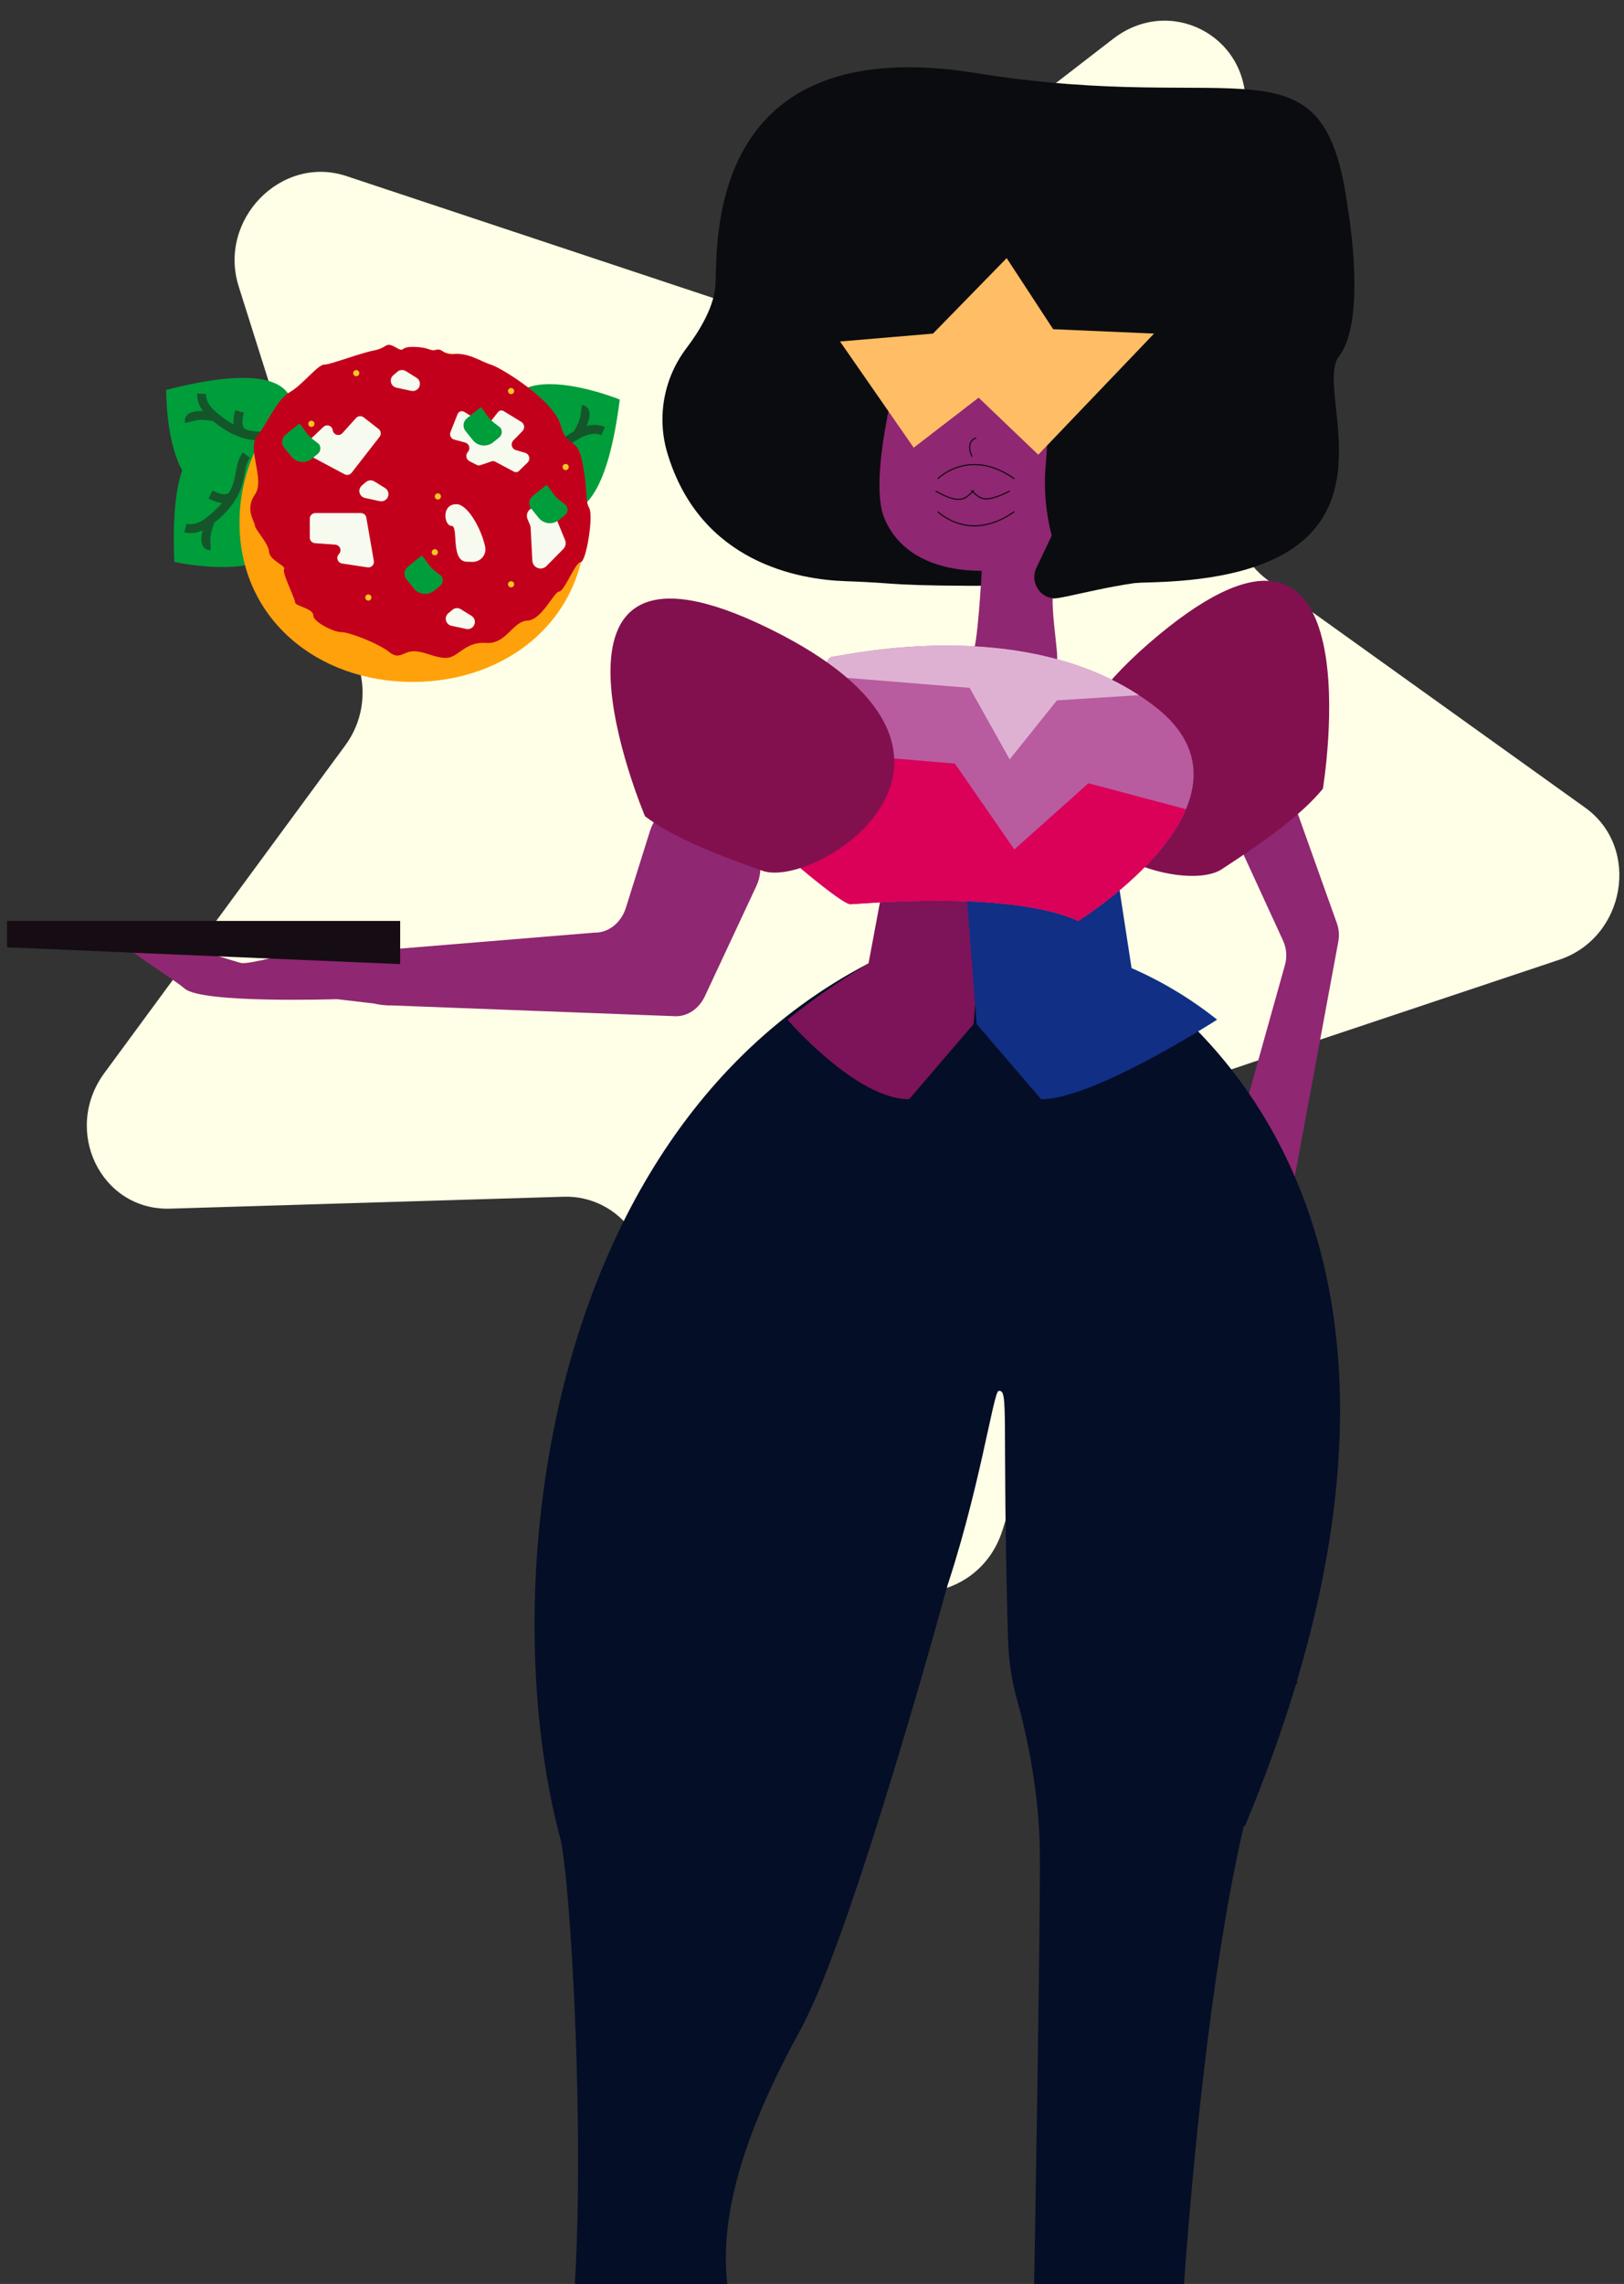<?xml version="1.0" encoding="UTF-8"?><svg id="Layer_1" xmlns="http://www.w3.org/2000/svg" xmlns:xlink="http://www.w3.org/1999/xlink" viewBox="0 0 727.96 1023.2"><rect x="0" y="0" width="727.96" height="1023.2" fill="#333333" stroke="none"/><defs><style>.cls-1{clip-path:url(#clippath);}.cls-2,.cls-3,.cls-4{fill:none;}.cls-2,.cls-5,.cls-6,.cls-7,.cls-8,.cls-9,.cls-10,.cls-11,.cls-12,.cls-13,.cls-14,.cls-15,.cls-16,.cls-17,.cls-18,.cls-19,.cls-20,.cls-21{stroke-width:0px;}.cls-22{clip-path:url(#clippath-1);}.cls-23{clip-path:url(#clippath-4);}.cls-24{clip-path:url(#clippath-3);}.cls-25{clip-path:url(#clippath-2);}.cls-3{stroke:#145629;stroke-width:4px;}.cls-3,.cls-4{stroke-miterlimit:10;}.cls-5{fill:#f7faee;}.cls-6{fill:#7d1359;}.cls-7{fill:#82104f;}.cls-8{fill:#0b0c0f;}.cls-9{fill:#102f85;}.cls-10{fill:#150d13;}.cls-11{fill:#deb1d3;}.cls-12{fill:#c3001b;}.cls-13{fill:#db0058;}.cls-14{fill:#b95b9f;}.cls-15{fill:#8f2772;}.cls-16{fill:#009d3b;}.cls-17{fill:#f2c71f;}.cls-18{fill:#ffa10b;}.cls-19{fill:#ffbd66;}.cls-20{fill:#feffe6;}.cls-21{fill:#040e27;}.cls-4{stroke:#0b0c0f;stroke-width:.5px;}</style><clipPath id="clippath"><rect class="cls-2" x="40.44" y="-25.01" width="685.05" height="686.83" transform="translate(-74.6 515.07) rotate(-63)"/></clipPath><clipPath id="clippath-1"><rect class="cls-2" x="3.14" y="30.11" width="651.45" height="1119.51"/></clipPath><clipPath id="clippath-2"><path class="cls-2" d="m517.36,316.27c54.37,41.51-34.04,96.3-34.04,96.3-31.13-14.11-98.79-7.47-102.11-7.47s-22.41-16.19-22.41-16.19c0,0,4.98-93.39,14.11-94.64,4.36-.6,25.07-5.07,51.45-5.07,28.89,0,64.58,5.37,93,27.06"/></clipPath><clipPath id="clippath-3"><rect class="cls-2" x="3.14" y="30.11" width="651.45" height="1119.51"/></clipPath><clipPath id="clippath-4"><rect class="cls-2" x="74.49" y="154.46" width="203.33" height="151.04"/></clipPath></defs><g class="cls-1"><g id="Group_296"><path id="Path_776" class="cls-20" d="m499.04,17.33l-143.19,110.57c-9.75,7.68-22.68,9.99-34.49,6.17l-166.08-55.19c-29.2-9.7-57.74,19.53-48.28,49.47l53.77,170.26c3.72,12.08,1.48,25.2-6.04,35.36l-107.93,146.72c-18.98,25.8-1.58,61.72,29.44,60.78l176.42-5.34c12.26-.4,23.88,5.52,30.76,15.67l99.37,145.87c17.47,25.65,56.76,18.62,66.48-11.9l55.26-173.56c3.79-12.05,13.09-21.58,25.05-25.67l169.35-56.57c29.78-9.95,36.66-50.21,11.64-68.13l-142.26-101.92c-10.03-7.31-15.76-19.14-15.28-31.54l5.3-180.83c.93-31.8-34.1-49.65-59.28-30.21"/></g></g><g id="Group_294"><g id="Group_261"><g class="cls-22"><g id="Group_260"><path id="Path_643" class="cls-15" d="m580.39,527.13l19.51-105.33c.51-2.75.28-5.59-.66-8.22l-24.9-69.73c-2.95-8.25-12.02-12.55-20.27-9.6-8.25,2.95-12.55,12.02-9.6,20.27.16.44.33.87.52,1.29l30.14,65.58c1.57,3.42,1.87,7.28.86,10.9l-16.86,60.18"/><path id="Path_644" class="cls-15" d="m339.07,396.88l-23.13,49.46c-2.58,5.5-7.57,8.93-12.99,8.93l-128.32-4.88c-8.15,0-14.76-2.73-14.76-12.12v-5.7c0-9.52,6.8-7.44,15.07-7.24l91.45-7.51c6.33.15,12.04-4.36,14.19-11.21l10.83-34.5c2.93-9.34,12.17-13.81,20.02-9.68l20.78,10.93c7.76,4.08,10.9,14.86,6.86,23.51"/><path id="Path_645" class="cls-21" d="m455.9,761.59s9.4,31.32,10.15,64.86-4.47,305.54-4.47,305.54c0,0,177.36,36.52,193.01,0,0,0-69.96-38.86-126.18-72.45,0,0,12.68-253.56,53.47-306.17l-125.97,8.23Z"/><path id="Path_646" class="cls-21" d="m491.4,427.41s192.33,88.75,66.69,390.56c0,0-103.56,15.03-106.29-84.66s.58-110.86-4.18-110.18-25.48,185.3-110.88,193.5c-42.33,4.07-54.83,73.26-64.3,58.51-56.26-87.64-53.86-354.77,116.88-443.54l102.08-4.19Z"/><path id="Path_647" class="cls-6" d="m352.99,456.8s30.72,35.67,54.5,35.67l28.93-33.69,7.53-97.88h-41.42l-13.21,70.71c-12.69,7.52-24.84,15.94-36.33,25.19"/><path id="Path_648" class="cls-9" d="m545.56,456.8s-55.08,35.67-78.86,35.67l-28.93-33.69-7.53-97.88h65.79l11.19,72.8c13.73,6,26.62,13.77,38.34,23.1"/><path id="Path_649" class="cls-7" d="m592.98,353.38s25.03-150.76-73.74-68.78,6.65,118.97,28.33,104.86,36.27-25.02,45.4-36.09"/><path id="Path_650" class="cls-8" d="m378.9,260.36c-20.4-.69-65.1-8.03-79.82-57.59-4.71-16.05-1.53-33.39,8.57-46.72,6.39-8.45,12.75-19.26,13.1-29.1.72-20.08-2.93-113.57,116.83-94.2,119.76,19.37,155.78-19.31,166.54,60.29,0,0,8.87,50.22-3.95,66.65-12.82,16.43,37.58,97.21-82.36,101.15-75.12,2.47-106.57,1.58-119.59.57-6.43-.5-12.87-.82-19.32-1.04"/><path id="Path_651" class="cls-15" d="m509.69,133.61c-20.4-4.08-107.37,14.39-107.47,33.43,0,0-13.06,47.75-5.81,65.14,7.25,17.39,25.36,23.56,43.66,23.56,0,0-1.95,36.45-4.25,36.73s35.65,3.16,37.67,3.45-4.6-30.63,0-36.02c10.81,1.47,20.19,1.91,23.65-1.99,7.06-7.97,3.98-47.47,5.8-48.19,0,0,27.15-72.02,6.75-76.1"/><path id="Path_652" class="cls-8" d="m471.45,239.98c7.7-6.67,12.96-1.26,0,0-2.72-10.35-3.64-21.1-2.7-31.77,1.53-17.86,1.91-51.34,3.18-56.44s-12.67-9.47-20.07-14.32,65.82-28.42,65.82-28.42l4.65,59.87s18.52,91.8.65,91.29-48.86,8.87-51.16,7.85c-5.26-.79-8.88-5.69-8.09-10.94.14-.94.42-1.85.83-2.71l6.87-14.41Z"/><path id="Path_653" class="cls-19" d="m409.57,200.56l-33.03-47.57,41.68-3.54,33.02-33.81,20.84,31.84,45.22,1.97-51.9,54.26-26.73-25.56-29.09,22.41Z"/><path id="Path_654" class="cls-4" d="m437.58,196.21c-4.05,1.17-3.13,5.88-1.8,8.36"/><path id="Path_655" class="cls-4" d="m436.69,219.76c-3.92,2.94-5.02,7.11-17.3.25"/><path id="Path_656" class="cls-4" d="m420.38,214.48s14.12-14.3,34.3,0"/><path id="Path_657" class="cls-4" d="m420.38,229.21s14.12,14.3,34.3,0"/><path id="Path_658" class="cls-4" d="m435.3,219.76c3.92,2.94,4.72,6.54,17.3.25"/><path id="Path_659" class="cls-14" d="m358.8,388.91s19.09,16.19,22.41,16.19,70.98-6.64,102.11,7.47c0,0,88.41-54.79,34.04-96.3s-135.32-23.24-144.45-22-14.11,94.64-14.11,94.64"/></g></g></g><g id="Group_263"><g class="cls-25"><g id="Group_262"><path id="Path_660" class="cls-13" d="m363.01,336.57l65.03,5.53,26.64,38.46,33.21-29.66,43.7,11.62,7.95,37.24-130.37,70.06-66.52-101.99,20.35-31.24Z"/><path id="Path_661" class="cls-11" d="m368.4,302.77l66.24,5.38,17.95,32.04,21.18-26.43,36.71-2.32,6.8-22.23-140.76-11.95-8.14,25.52Z"/></g></g></g><g id="Group_265"><g class="cls-24"><g id="Group_264"><path id="Path_663" class="cls-7" d="m289.15,365.71s-59.79-140.64,55.49-84.19c115.28,56.44,21.53,117.2-2.87,108.59s-41.14-15.78-52.62-24.4"/><path id="Path_664" class="cls-21" d="m424.61,710.57s-42.58,156.58-65.81,198.77c-79.86,145.06,13.26,147.08-23.08,212.83,0,0-134.1,34.75-156.6,26.03s30.99-56.31,60.48-56.31,18.63-235.08,11.77-267.46,173.24-113.87,173.24-113.87"/><path id="Path_666" class="cls-15" d="m174.63,450.4l-23.58-2.78s-60.19,1.98-68.13-4.63-35.26-22.37-29.86-25.07,50.22,12.42,55.08,13.5c1.71.38,8-.88,15.45-2.68,13.78-3.33,31.53-3.62,31.53-3.62,0,0,10.29,0,19.83.24"/><path id="Path_667" class="cls-10" d="m179.38,431.92l-176.24-7.52v-11.83h176.24v19.35Z"/></g></g></g></g><g id="Group_295"><g class="cls-23"><g id="Group_267"><path id="Path_668" class="cls-16" d="m126.38,199.32s28.55-45.27-51.89-24.65c0,0-.78,82.85,51.89,24.65"/><path id="Path_669" class="cls-3" d="m127.93,196.45c-7.45-3.65-15.21,3.94-31.74-9.78,0,0-6.14-4.33-5.82-10.28"/><path id="Path_670" class="cls-3" d="m96.19,186.67s-12.37-2.24-11.27,2.37"/><path id="Path_671" class="cls-3" d="m109.54,194.55c-.05-.54-4.62-1.25-2.15-10.23"/><path id="Path_672" class="cls-16" d="m235.81,218.18s31.61,43.19,42-39.19c0,0-76.76-31.19-42,39.19"/><path id="Path_673" class="cls-3" d="m237.91,220.68c6.14-5.59,1.93-15.6,20.76-25.92,0,0,6.29-4.12,11.7-1.63"/><path id="Path_674" class="cls-3" d="m258.67,194.77s6.63-10.68,1.94-11.35"/><path id="Path_675" class="cls-3" d="m246.44,204.28c.53.15,2.86-3.84,10.31,1.76"/><path id="Path_676" class="cls-16" d="m112.95,206.04s-38.44-37.25-34.8,45.71c0,0,80.92,17.8,34.79-45.71"/><path id="Path_677" class="cls-3" d="m110.46,203.93c-5.11,6.55.73,15.7-16.1,29.05,0,0-5.5,5.12-11.26,3.58"/><path id="Path_678" class="cls-3" d="m94.37,232.97s-4.73,11.64,0,11.52"/><path id="Path_679" class="cls-3" d="m104.82,221.53c-.55-.06-2.17,4.27-10.45,0"/><path id="Path_680" class="cls-18" d="m107.36,234.15c0,42.85,34.73,71.35,77.58,71.35s77.58-28.5,77.58-71.35-34.73-77.58-77.58-77.58-77.58,34.73-77.58,77.58"/><path id="Path_681" class="cls-12" d="m203.21,158.59c6.79-.71,12.54,3.49,16.83,4.76s27.94,15.56,31.27,27.14c3.33,11.59,7.27,3.91,9.79,16.88s1.01,16.6,3.02,20.22-1.41,24.24-3.82,24.24-7.34,13.18-9.65,13.18-7.74,12.78-14.28,13.03-9.45,10.71-18.51,10-12.27,6.13-17.2,6.64-10.16-2.92-15.09-2.92-6.44,4.12-11.16.3-18.4-9.05-21.32-8.85-12.67-4.43-12.67-7.54-8.15-4.12-8.15-5.83-6.03-13.47-4.93-14.88-6.54-3.92-6.74-7.74-6.34-10.06-6.34-11.77-4.63-7.24,0-13.88-3.52-20.42.8-25.85c4.32-5.43,9.25-17,14.78-20.01s12.57-12.37,15.49-12.37,15.99-5.13,22.33-6.34,4.83-4.12,9.65-1.41,1.13-.39,8.38-.18c7.25.21,6.83,2.09,9.8,1.3s3.12,2.37,7.71,1.89"/><path id="Path_682" class="cls-5" d="m217.47,244.93c.64,3.05-1.32,6.04-4.37,6.67-.41.09-.83.12-1.25.12-.75-.01-1.61-.03-2.58-.05-7.54-.17-3.52-16.08-6.87-16.08s-4.69-9.72,2.18-9.72c5.06,0,11.2,11.08,12.89,19.06"/><path id="Path_683" class="cls-5" d="m245.96,226.59l-6.55.82c-2.03.25-3.47,2.1-3.22,4.12.04.34.13.67.26.99l1.13,2.68c.17.4.26.82.28,1.25l.76,14.73c.1,2.04,1.84,3.61,3.88,3.51.93-.05,1.81-.44,2.46-1.1l7.54-7.64c1.04-1.06,1.35-2.63.79-4.01l-3.26-7.94c-.34-.82-.37-1.73-.09-2.56.64-1.94-.41-4.03-2.35-4.67-.52-.17-1.08-.23-1.63-.16"/><path id="Path_684" class="cls-5" d="m164.74,254.18l-11.43-1.73c-1.36-.21-2.3-1.48-2.09-2.84.08-.52.32-1,.68-1.37.96-.98.95-2.56-.03-3.52-.42-.41-.98-.66-1.57-.71l-9.13-.67c-1.3-.1-2.31-1.18-2.31-2.49v-8.51c0-1.38,1.12-2.49,2.49-2.49h20.41c1.21,0,2.25.87,2.45,2.07l3.36,19.37c.24,1.36-.67,2.65-2.03,2.88-.26.05-.53.05-.8,0"/><path id="Path_685" class="cls-5" d="m136.58,199.21l8.39-7.96c1-.95,2.58-.91,3.52.09.36.38.59.86.66,1.38.18,1.36,1.44,2.32,2.8,2.14.58-.08,1.12-.36,1.52-.8l6.14-6.8c.87-.97,2.35-1.1,3.38-.3l6.72,5.23c1.09.84,1.28,2.41.44,3.5h0s-12.54,16.11-12.54,16.11c-.74.96-2.07,1.24-3.14.67l-17.34-9.24c-1.21-.65-1.67-2.16-1.03-3.37.13-.24.29-.45.48-.63"/><path id="Path_686" class="cls-5" d="m211.36,275.91l-4.81-2.99c-1.18-.74-2.71-.62-3.77.28l-1.84,1.56c-1.35,1.15-1.52,3.17-.37,4.52.46.54,1.08.91,1.77,1.06l6.65,1.43c1.73.37,3.44-.73,3.81-2.47.28-1.32-.29-2.68-1.44-3.39"/><path id="Path_687" class="cls-5" d="m172.62,218.66l-4.81-2.99c-1.18-.74-2.71-.62-3.77.28l-1.84,1.56c-1.35,1.15-1.52,3.17-.37,4.52.46.54,1.08.91,1.77,1.06l6.65,1.43c1.73.37,3.44-.73,3.81-2.47.28-1.32-.29-2.68-1.44-3.39"/><path id="Path_688" class="cls-5" d="m186.72,169.25l-4.81-2.99c-1.18-.74-2.71-.62-3.77.28l-1.84,1.56c-1.35,1.15-1.52,3.17-.37,4.52.46.54,1.08.91,1.77,1.06l6.65,1.43c1.73.37,3.44-.73,3.81-2.47.28-1.32-.29-2.68-1.44-3.39"/><path id="Path_689" class="cls-5" d="m215.23,208.43l5.19-1.76c.49-.17,1.04-.12,1.5.13l8.45,4.5c.75.4,1.67.26,2.27-.35l3.85-3.73c1.02-1.02,1.03-2.67.02-3.69-.24-.25-.54-.44-.86-.58l-4.68-1.39c-1.33-.55-1.97-2.08-1.42-3.41.13-.3.31-.58.53-.82l4.14-4.23c1.01-1.08.95-2.77-.13-3.78-.09-.08-.19-.16-.29-.23l-8.04-4.92c-.86-.53-1.99-.3-2.58.52l-3.68,4.66c-.59.81-1.71,1.04-2.57.52l-8.93-5.39c-.97-.55-2.2-.22-2.76.75-.07.13-.13.26-.18.41l-3.1,7.83c-.57,1.29.02,2.8,1.31,3.36.05.02.09.04.14.06l5.31,1.44c1.34.52,2.01,2.02,1.49,3.36-.12.3-.29.58-.51.82-.98,1.1-.88,2.78.22,3.75.12.11.25.2.38.28l3.45,1.77c.45.24.98.28,1.47.11"/><path id="Path_690" class="cls-17" d="m163.73,267.69c0,.76.62,1.38,1.38,1.38.76,0,1.38-.62,1.38-1.38,0-.76-.62-1.38-1.38-1.38h0c-.76,0-1.38.62-1.38,1.38"/><path id="Path_691" class="cls-17" d="m227.71,261.76c0,.76.62,1.38,1.38,1.38.76,0,1.38-.62,1.38-1.38s-.62-1.38-1.38-1.38h0c-.76,0-1.38.62-1.38,1.38"/><path id="Path_692" class="cls-17" d="m193.52,247.42c0,.76.62,1.38,1.38,1.38.76,0,1.38-.62,1.38-1.38,0-.76-.62-1.38-1.38-1.38h0c-.76,0-1.38.62-1.38,1.38"/><path id="Path_693" class="cls-17" d="m252.18,209.22c0,.76.62,1.38,1.38,1.38s1.38-.62,1.38-1.38c0-.76-.62-1.38-1.38-1.38h0c-.76,0-1.38.62-1.38,1.38"/><path id="Path_694" class="cls-17" d="m227.71,175.19c0,.76.62,1.38,1.38,1.38s1.38-.62,1.38-1.38-.62-1.38-1.38-1.38h0c-.76,0-1.38.62-1.38,1.38"/><path id="Path_695" class="cls-17" d="m194.9,222.4c0,.76.62,1.38,1.38,1.38.76,0,1.38-.62,1.38-1.38,0-.76-.62-1.38-1.38-1.38h0c-.76,0-1.38.62-1.38,1.38"/><path id="Path_696" class="cls-17" d="m158.31,167.17c0,.76.62,1.38,1.38,1.38.76,0,1.38-.62,1.38-1.38s-.62-1.38-1.38-1.38c-.76,0-1.38.62-1.38,1.38"/><path id="Path_697" class="cls-17" d="m140.2,191.1c.68-.34.96-1.17.61-1.85s-1.17-.96-1.85-.61c-.68.34-.96,1.17-.61,1.85.34.68,1.17.96,1.85.62,0,0,0,0,0,0"/><path id="Path_698" class="cls-16" d="m194.61,264.62l2.7-2.19c1.36-1.1,1.57-3.09.47-4.45l-2.58-1.98c-1.4-1.08-2.62-2.37-3.6-3.84-1.08-1.6-2.38-3.43-2.71-3.17l-6.06,4.9c-1.73,1.4-2,3.93-.6,5.66,0,0,0,0,0,0l3.31,4.1c2.24,2.77,6.3,3.2,9.07.96"/><path id="Path_699" class="cls-16" d="m250.53,232.98l2.7-2.19c1.36-1.1,1.57-3.09.47-4.45l-2.57-1.99c-1.4-1.08-2.62-2.37-3.6-3.84-1.08-1.6-2.38-3.43-2.71-3.17l-6.06,4.9c-1.73,1.4-2,3.93-.6,5.66,0,0,0,0,0,0l3.31,4.1c2.24,2.77,6.3,3.2,9.07.96"/><path id="Path_700" class="cls-16" d="m139.73,205.52l2.7-2.19c1.36-1.1,1.57-3.09.47-4.45l-2.58-1.98c-1.4-1.08-2.62-2.37-3.6-3.84-1.08-1.6-2.38-3.43-2.71-3.17l-6.06,4.9c-1.73,1.4-2,3.93-.6,5.66,0,0,0,0,0,0l3.31,4.1c2.24,2.77,6.3,3.2,9.07.96"/><path id="Path_701" class="cls-16" d="m221.05,198.17l2.7-2.19c1.36-1.1,1.57-3.09.47-4.45l-2.58-1.98c-1.4-1.08-2.62-2.37-3.6-3.84-1.08-1.6-2.38-3.43-2.71-3.17l-6.06,4.9c-1.73,1.4-2,3.93-.6,5.66,0,0,0,0,0,0l3.31,4.1c2.24,2.77,6.3,3.2,9.07.96"/></g></g></g></svg>